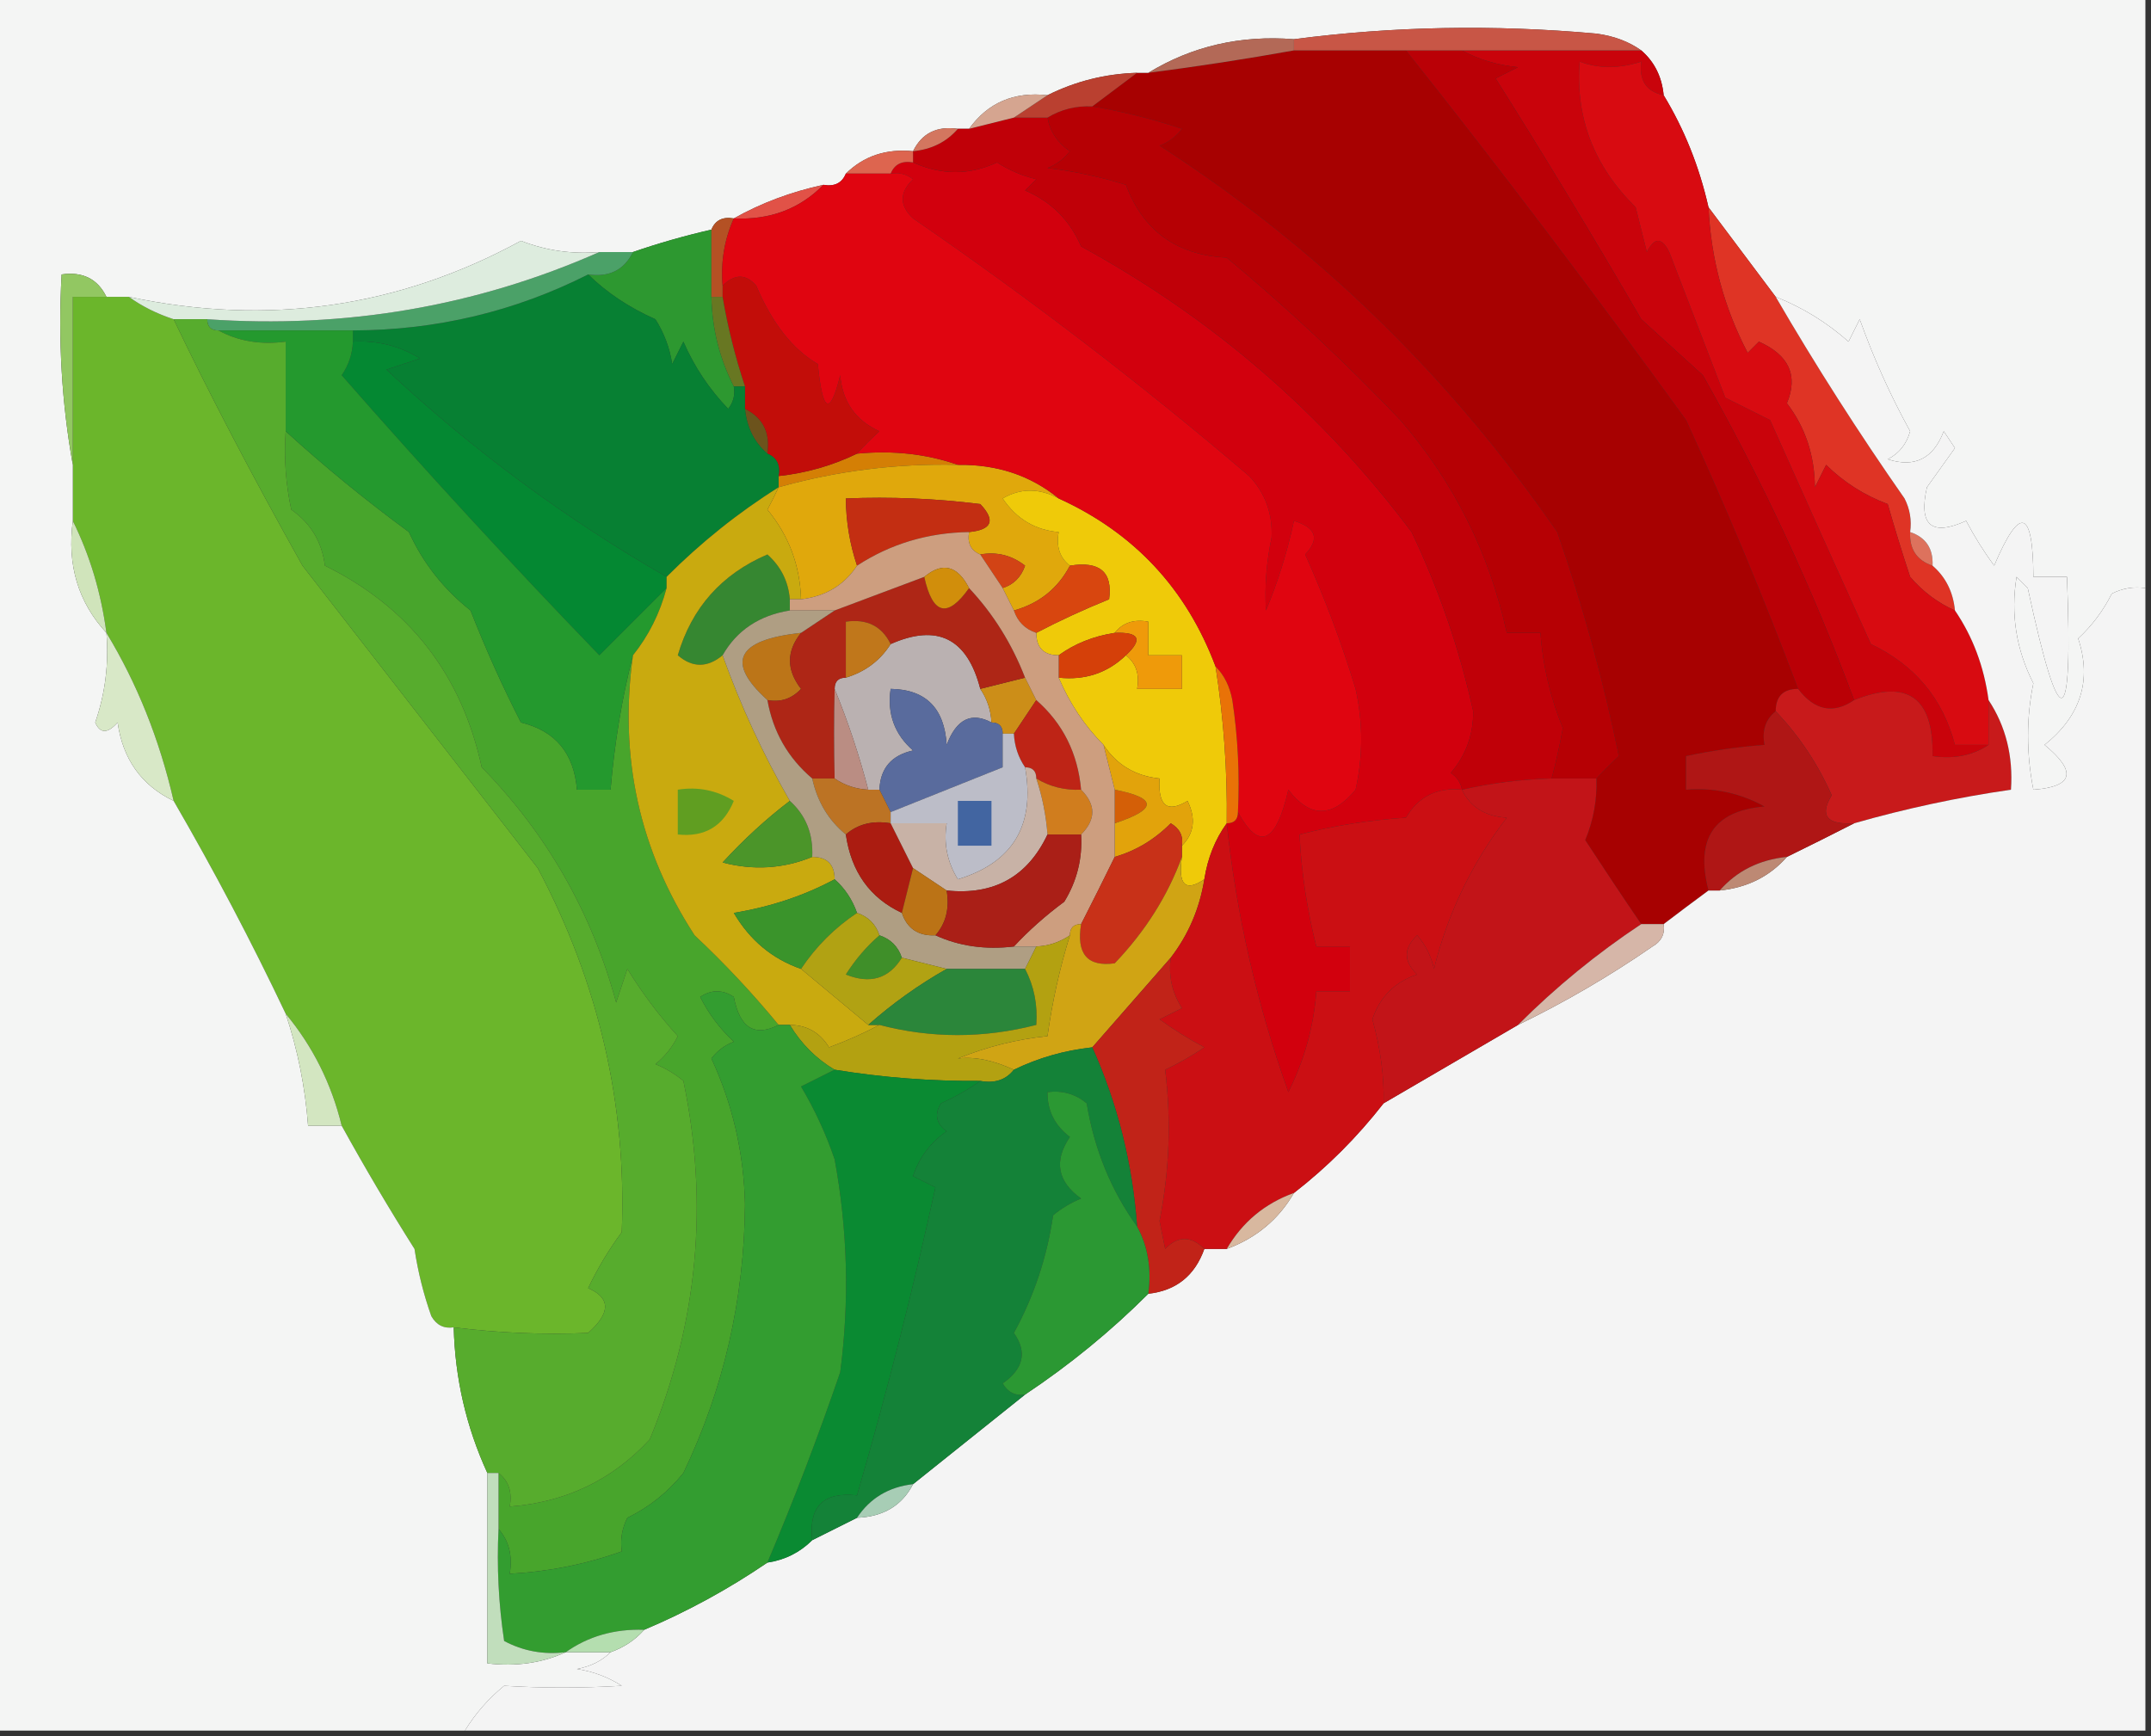 <?xml version="1.0" encoding="UTF-8"?>
<!DOCTYPE svg PUBLIC "-//W3C//DTD SVG 1.1//EN" "http://www.w3.org/Graphics/SVG/1.1/DTD/svg11.dtd">
<svg xmlns="http://www.w3.org/2000/svg" version="1.1" width="192px" height="155px" style="shape-rendering:geometricPrecision; text-rendering:geometricPrecision; image-rendering:optimizeQuality; fill-rule:evenodd; clip-rule:evenodd" xmlns:xlink="http://www.w3.org/1999/xlink">
<rect width="100%" height="100%" fill="#333333" stroke="none"/>
<g><path style="opacity:1" fill="#a70101" d="M 115.5,4.5 C 118.833,4.5 122.167,4.5 125.5,4.5C 133.718,14.834 142.051,25.834 150.5,37.5C 154.144,45.461 157.477,53.461 160.5,61.5C 159.167,61.5 158.5,62.167 158.5,63.5C 157.596,64.209 157.263,65.209 157.5,66.5C 155.139,66.674 152.806,67.007 150.5,67.5C 150.5,68.5 150.5,69.5 150.5,70.5C 152.989,70.298 155.323,70.798 157.5,72C 152.975,72.382 151.309,74.882 152.5,79.5C 151.128,80.512 149.795,81.512 148.5,82.5C 147.833,82.5 147.167,82.5 146.5,82.5C 144.898,80.153 143.232,77.653 141.5,75C 142.233,73.234 142.567,71.401 142.5,69.5C 143.091,68.849 143.757,68.182 144.5,67.5C 143.12,60.728 141.286,54.061 139,47.5C 129.414,33.58 117.581,22.079 103.5,13C 104.308,12.692 104.975,12.192 105.5,11.5C 102.87,10.618 100.203,9.952 97.5,9.5C 98.833,8.5 100.167,7.5 101.5,6.5C 101.833,6.5 102.167,6.5 102.5,6.5C 106.853,5.941 111.186,5.275 115.5,4.5 Z"/></g>
<g><path style="opacity:1" fill="#d2000d" d="M 79.5,15.5 C 79.842,14.662 80.508,14.328 81.5,14.5C 84.041,15.649 86.541,15.649 89,14.5C 90.067,15.191 91.234,15.691 92.5,16C 92.167,16.333 91.833,16.667 91.5,17C 93.833,18 95.5,19.667 96.5,22C 108.238,28.412 118.071,36.912 126,47.5C 128.449,52.633 130.282,57.966 131.5,63.5C 131.514,65.593 130.848,67.426 129.5,69C 130.056,69.383 130.389,69.883 130.5,70.5C 128.284,70.275 126.617,71.108 125.5,73C 122.242,73.212 119.076,73.712 116,74.5C 116.16,77.843 116.66,81.176 117.5,84.5C 118.5,84.5 119.5,84.5 120.5,84.5C 120.5,85.833 120.5,87.167 120.5,88.5C 119.5,88.5 118.5,88.5 117.5,88.5C 117.263,91.647 116.43,94.647 115,97.5C 112.193,89.658 110.359,81.658 109.5,73.5C 110.167,73.5 110.5,73.167 110.5,72.5C 112.394,75.978 113.894,75.312 115,70.5C 116.916,73.033 118.916,73.033 121,70.5C 121.667,67.5 121.667,64.5 121,61.5C 119.761,57.419 118.261,53.419 116.5,49.5C 117.815,48.105 117.481,47.105 115.5,46.5C 114.895,49.304 114.062,51.971 113,54.5C 112.873,52.366 113.039,50.199 113.5,48C 113.604,45.855 112.937,44.021 111.5,42.5C 102.017,34.395 92.017,26.728 81.5,19.5C 80.269,18.349 80.269,17.183 81.5,16C 80.906,15.536 80.239,15.369 79.5,15.5 Z"/></g>
<g><path style="opacity:1" fill="#6bb62b" d="M 9.5,26.5 C 10.167,26.5 10.833,26.5 11.5,26.5C 12.671,27.345 14.005,28.011 15.5,28.5C 18.675,35.148 22.508,42.481 27,50.5C 34.008,59.506 41.008,68.506 48,77.5C 53.451,87.774 55.951,98.607 55.5,110C 54.33,111.587 53.33,113.253 52.5,115C 54.513,115.875 54.513,117.209 52.5,119C 48.507,119.17 44.507,119.004 40.5,118.5C 39.624,118.631 38.957,118.298 38.5,117.5C 37.811,115.556 37.311,113.556 37,111.5C 34.744,107.932 32.578,104.265 30.5,100.5C 29.588,96.749 27.922,93.416 25.5,90.5C 22.454,84.078 19.121,77.744 15.5,71.5C 14.237,66.01 12.237,61.01 9.5,56.5C 9.025,52.916 8.025,49.583 6.5,46.5C 6.5,44.833 6.5,43.167 6.5,41.5C 6.5,36.5 6.5,31.5 6.5,26.5C 7.5,26.5 8.5,26.5 9.5,26.5 Z"/></g>
<g><path style="opacity:1" fill="#f4f5f4" d="M -0.5,-0.5 C 63.5,-0.5 127.5,-0.5 191.5,-0.5C 191.5,17.167 191.5,34.833 191.5,52.5C 190.448,52.35 189.448,52.517 188.5,53C 187.743,54.512 186.743,55.846 185.5,57C 186.733,60.738 185.733,63.905 182.5,66.5C 185.413,68.901 185.079,70.234 181.5,70.5C 180.868,67.252 180.868,64.085 181.5,61C 179.962,57.979 179.462,54.812 180,51.5C 180.333,51.833 180.667,52.167 181,52.5C 183.888,65.904 185.054,65.57 184.5,51.5C 183.5,51.5 182.5,51.5 181.5,51.5C 181.468,45.42 180.302,45.087 178,50.5C 177.077,49.241 176.243,47.908 175.5,46.5C 172.399,47.903 171.233,46.903 172,43.5C 172.827,42.338 173.66,41.171 174.5,40C 174.167,39.5 173.833,39 173.5,38.5C 172.573,40.946 170.906,41.779 168.5,41C 169.516,40.481 170.182,39.647 170.5,38.5C 168.743,35.316 167.243,31.982 166,28.5C 165.667,29.167 165.333,29.833 165,30.5C 163.064,28.783 160.898,27.449 158.5,26.5C 156.5,23.833 154.5,21.167 152.5,18.5C 151.679,14.873 150.346,11.54 148.5,8.5C 148.34,6.847 147.674,5.514 146.5,4.5C 145.391,3.71 144.058,3.21 142.5,3C 133.324,2.176 124.324,2.343 115.5,3.5C 110.727,3.124 106.393,4.124 102.5,6.5C 102.167,6.5 101.833,6.5 101.5,6.5C 98.673,6.584 96.006,7.25 93.5,8.5C 90.509,8.166 88.176,9.166 86.5,11.5C 86.167,11.5 85.833,11.5 85.5,11.5C 83.62,11.229 82.287,11.896 81.5,13.5C 79.102,13.259 77.102,13.926 75.5,15.5C 75.158,16.338 74.492,16.672 73.5,16.5C 70.603,17.129 67.936,18.129 65.5,19.5C 64.508,19.328 63.842,19.662 63.5,20.5C 61.048,21.065 58.715,21.732 56.5,22.5C 55.5,22.5 54.5,22.5 53.5,22.5C 51.08,22.708 48.747,22.374 46.5,21.5C 35.555,27.469 23.888,29.135 11.5,26.5C 10.833,26.5 10.167,26.5 9.5,26.5C 8.713,24.896 7.38,24.229 5.5,24.5C 5.178,30.358 5.511,36.025 6.5,41.5C 6.5,43.167 6.5,44.833 6.5,46.5C 5.976,50.428 6.976,53.761 9.5,56.5C 9.726,59.249 9.393,61.916 8.5,64.5C 8.938,65.506 9.604,65.506 10.5,64.5C 10.963,67.782 12.63,70.115 15.5,71.5C 19.121,77.744 22.454,84.078 25.5,90.5C 26.576,93.734 27.243,97.068 27.5,100.5C 28.5,100.5 29.5,100.5 30.5,100.5C 32.578,104.265 34.744,107.932 37,111.5C 37.311,113.556 37.811,115.556 38.5,117.5C 38.957,118.298 39.624,118.631 40.5,118.5C 40.617,123.057 41.617,127.391 43.5,131.5C 43.5,137.167 43.5,142.833 43.5,148.5C 46.059,148.802 48.393,148.468 50.5,147.5C 51.833,147.5 53.167,147.5 54.5,147.5C 53.737,148.268 52.737,148.768 51.5,149C 52.938,149.219 54.271,149.719 55.5,150.5C 51.921,150.711 48.421,150.711 45,150.5C 43.598,151.645 42.431,152.978 41.5,154.5C 27.5,154.5 13.5,154.5 -0.5,154.5C -0.5,102.833 -0.5,51.167 -0.5,-0.5 Z"/></g>
<g><path style="opacity:1" fill="#c9030b" d="M 130.5,4.5 C 135.833,4.5 141.167,4.5 146.5,4.5C 147.674,5.514 148.34,6.847 148.5,8.5C 146.952,8.179 146.285,7.179 146.5,5.5C 144.54,6.138 142.707,6.138 141,5.5C 140.611,10.503 142.277,14.836 146,18.5C 146.333,19.833 146.667,21.167 147,22.5C 147.667,21.167 148.333,21.167 149,22.5C 150.667,26.833 152.333,31.167 154,35.5C 155.333,36.167 156.667,36.833 158,37.5C 161.006,44.239 164.006,50.906 167,57.5C 170.926,59.374 173.426,62.374 174.5,66.5C 175.5,66.5 176.5,66.5 177.5,66.5C 176.081,67.451 174.415,67.784 172.5,67.5C 172.608,62.265 170.275,60.598 165.5,62.5C 161.768,52.483 157.268,42.817 152,33.5C 150.167,31.833 148.333,30.167 146.5,28.5C 142.292,21.25 137.959,14.084 133.5,7C 134.167,6.667 134.833,6.333 135.5,6C 133.618,5.802 131.952,5.302 130.5,4.5 Z"/></g>
<g><path style="opacity:1" fill="#d47f05" d="M 76.5,40.5 C 79.713,40.19 82.713,40.523 85.5,41.5C 80.047,41.365 74.714,42.032 69.5,43.5C 69.5,43.167 69.5,42.833 69.5,42.5C 71.965,42.233 74.299,41.566 76.5,40.5 Z"/></g>
<g><path style="opacity:1" fill="#6c531c" d="M 66.5,36.5 C 68.104,37.287 68.771,38.62 68.5,40.5C 67.326,39.486 66.66,38.153 66.5,36.5 Z"/></g>
<g><path style="opacity:1" fill="#048832" d="M 31.5,30.5 C 33.655,30.372 35.655,30.872 37.5,32C 36.5,32.333 35.5,32.667 34.5,33C 42.141,40.146 50.474,46.313 59.5,51.5C 59.5,51.833 59.5,52.167 59.5,52.5C 57.521,54.479 55.521,56.479 53.5,58.5C 45.591,50.315 37.925,41.982 30.5,33.5C 31.127,32.583 31.461,31.583 31.5,30.5 Z"/></g>
<g><path style="opacity:1" fill="#df3425" d="M 152.5,18.5 C 154.5,21.167 156.5,23.833 158.5,26.5C 162.073,32.641 165.906,38.641 170,44.5C 170.483,45.448 170.649,46.448 170.5,47.5C 170.427,49.027 171.094,50.027 172.5,50.5C 173.674,51.514 174.34,52.847 174.5,54.5C 172.976,53.826 171.642,52.826 170.5,51.5C 169.779,49.314 169.113,47.147 168.5,45C 166.416,44.222 164.583,43.055 163,41.5C 162.667,42.167 162.333,42.833 162,43.5C 161.971,40.633 161.138,38.133 159.5,36C 160.526,33.535 159.692,31.702 157,30.5C 156.667,30.833 156.333,31.167 156,31.5C 153.89,27.464 152.723,23.131 152.5,18.5 Z"/></g>
<g><path style="opacity:1" fill="#c20d09" d="M 76.5,40.5 C 74.299,41.566 71.965,42.233 69.5,42.5C 69.672,41.508 69.338,40.842 68.5,40.5C 68.771,38.62 68.104,37.287 66.5,36.5C 66.5,35.833 66.5,35.167 66.5,34.5C 65.629,31.888 64.963,29.221 64.5,26.5C 64.5,26.167 64.5,25.833 64.5,25.5C 65.575,24.438 66.575,24.438 67.5,25.5C 68.925,28.862 70.758,31.196 73,32.5C 73.419,36.852 74.085,37.185 75,33.5C 75.197,35.861 76.364,37.528 78.5,38.5C 77.757,39.182 77.091,39.849 76.5,40.5 Z"/></g>
<g><path style="opacity:1" fill="#687722" d="M 63.5,26.5 C 63.833,26.5 64.167,26.5 64.5,26.5C 64.963,29.221 65.629,31.888 66.5,34.5C 66.167,34.5 65.833,34.5 65.5,34.5C 64.226,32.008 63.56,29.341 63.5,26.5 Z"/></g>
<g><path style="opacity:1" fill="#2d9830" d="M 63.5,20.5 C 63.5,22.5 63.5,24.5 63.5,26.5C 63.56,29.341 64.226,32.008 65.5,34.5C 65.631,35.239 65.464,35.906 65,36.5C 63.302,34.734 61.969,32.734 61,30.5C 60.667,31.167 60.333,31.833 60,32.5C 59.781,31.062 59.281,29.729 58.5,28.5C 56.151,27.457 54.151,26.124 52.5,24.5C 54.38,24.771 55.713,24.104 56.5,22.5C 58.715,21.732 61.048,21.065 63.5,20.5 Z"/></g>
<g><path style="opacity:1" fill="#92c762" d="M 9.5,26.5 C 8.5,26.5 7.5,26.5 6.5,26.5C 6.5,31.5 6.5,36.5 6.5,41.5C 5.511,36.025 5.178,30.358 5.5,24.5C 7.38,24.229 8.713,24.896 9.5,26.5 Z"/></g>
<g><path style="opacity:1" fill="#078033" d="M 52.5,24.5 C 54.151,26.124 56.151,27.457 58.5,28.5C 59.281,29.729 59.781,31.062 60,32.5C 60.333,31.833 60.667,31.167 61,30.5C 61.969,32.734 63.302,34.734 65,36.5C 65.464,35.906 65.631,35.239 65.5,34.5C 65.833,34.5 66.167,34.5 66.5,34.5C 66.5,35.167 66.5,35.833 66.5,36.5C 66.66,38.153 67.326,39.486 68.5,40.5C 69.338,40.842 69.672,41.508 69.5,42.5C 69.5,42.833 69.5,43.167 69.5,43.5C 65.897,45.763 62.564,48.43 59.5,51.5C 50.474,46.313 42.141,40.146 34.5,33C 35.5,32.667 36.5,32.333 37.5,32C 35.655,30.872 33.655,30.372 31.5,30.5C 31.5,30.167 31.5,29.833 31.5,29.5C 38.954,29.478 45.954,27.811 52.5,24.5 Z"/></g>
<g><path style="opacity:1" fill="#4ba168" d="M 53.5,22.5 C 54.5,22.5 55.5,22.5 56.5,22.5C 55.713,24.104 54.38,24.771 52.5,24.5C 45.954,27.811 38.954,29.478 31.5,29.5C 27.5,29.5 23.5,29.5 19.5,29.5C 18.833,29.5 18.5,29.167 18.5,28.5C 30.848,29.355 42.515,27.355 53.5,22.5 Z"/></g>
<g><path style="opacity:1" fill="#ddecde" d="M 53.5,22.5 C 42.515,27.355 30.848,29.355 18.5,28.5C 17.5,28.5 16.5,28.5 15.5,28.5C 14.005,28.011 12.671,27.345 11.5,26.5C 23.888,29.135 35.555,27.469 46.5,21.5C 48.747,22.374 51.08,22.708 53.5,22.5 Z"/></g>
<g><path style="opacity:1" fill="#b45124" d="M 65.5,19.5 C 64.659,21.379 64.325,23.379 64.5,25.5C 64.5,25.833 64.5,26.167 64.5,26.5C 64.167,26.5 63.833,26.5 63.5,26.5C 63.5,24.5 63.5,22.5 63.5,20.5C 63.842,19.662 64.508,19.328 65.5,19.5 Z"/></g>
<g><path style="opacity:1" fill="#ba0006" d="M 125.5,4.5 C 127.167,4.5 128.833,4.5 130.5,4.5C 131.952,5.302 133.618,5.802 135.5,6C 134.833,6.333 134.167,6.667 133.5,7C 137.959,14.084 142.292,21.25 146.5,28.5C 148.333,30.167 150.167,31.833 152,33.5C 157.268,42.817 161.768,52.483 165.5,62.5C 163.643,63.765 161.976,63.432 160.5,61.5C 157.477,53.461 154.144,45.461 150.5,37.5C 142.051,25.834 133.718,14.834 125.5,4.5 Z"/></g>
<g><path style="opacity:1" fill="#e15247" d="M 73.5,16.5 C 71.383,18.654 68.716,19.654 65.5,19.5C 67.936,18.129 70.603,17.129 73.5,16.5 Z"/></g>
<g><path style="opacity:1" fill="#d80b11" d="M 148.5,8.5 C 150.346,11.54 151.679,14.873 152.5,18.5C 152.723,23.131 153.89,27.464 156,31.5C 156.333,31.167 156.667,30.833 157,30.5C 159.692,31.702 160.526,33.535 159.5,36C 161.138,38.133 161.971,40.633 162,43.5C 162.333,42.833 162.667,42.167 163,41.5C 164.583,43.055 166.416,44.222 168.5,45C 169.113,47.147 169.779,49.314 170.5,51.5C 171.642,52.826 172.976,53.826 174.5,54.5C 176.097,56.848 177.097,59.514 177.5,62.5C 177.5,63.833 177.5,65.167 177.5,66.5C 176.5,66.5 175.5,66.5 174.5,66.5C 173.426,62.374 170.926,59.374 167,57.5C 164.006,50.906 161.006,44.239 158,37.5C 156.667,36.833 155.333,36.167 154,35.5C 152.333,31.167 150.667,26.833 149,22.5C 148.333,21.167 147.667,21.167 147,22.5C 146.667,21.167 146.333,19.833 146,18.5C 142.277,14.836 140.611,10.503 141,5.5C 142.707,6.138 144.54,6.138 146.5,5.5C 146.285,7.179 146.952,8.179 148.5,8.5 Z"/></g>
<g><path style="opacity:1" fill="#c00008" d="M 90.5,10.5 C 91.5,10.5 92.5,10.5 93.5,10.5C 93.721,11.735 94.388,12.735 95.5,13.5C 94.975,14.192 94.308,14.692 93.5,15C 95.891,15.287 98.224,15.787 100.5,16.5C 102.04,20.61 105.04,22.777 109.5,23C 114.904,27.494 120.071,32.327 125,37.5C 129.765,43.03 132.932,49.363 134.5,56.5C 135.5,56.5 136.5,56.5 137.5,56.5C 137.717,59.435 138.383,62.269 139.5,65C 139.227,66.533 138.894,68.033 138.5,69.5C 135.794,69.575 133.127,69.908 130.5,70.5C 130.389,69.883 130.056,69.383 129.5,69C 130.848,67.426 131.514,65.593 131.5,63.5C 130.282,57.966 128.449,52.633 126,47.5C 118.071,36.912 108.238,28.412 96.5,22C 95.5,19.667 93.833,18 91.5,17C 91.833,16.667 92.167,16.333 92.5,16C 91.234,15.691 90.067,15.191 89,14.5C 86.541,15.649 84.041,15.649 81.5,14.5C 81.5,14.167 81.5,13.833 81.5,13.5C 83.153,13.34 84.486,12.674 85.5,11.5C 85.833,11.5 86.167,11.5 86.5,11.5C 87.833,11.167 89.167,10.833 90.5,10.5 Z"/></g>
<g><path style="opacity:1" fill="#b60004" d="M 97.5,9.5 C 100.203,9.952 102.87,10.618 105.5,11.5C 104.975,12.192 104.308,12.692 103.5,13C 117.581,22.079 129.414,33.58 139,47.5C 141.286,54.061 143.12,60.728 144.5,67.5C 143.757,68.182 143.091,68.849 142.5,69.5C 141.167,69.5 139.833,69.5 138.5,69.5C 138.894,68.033 139.227,66.533 139.5,65C 138.383,62.269 137.717,59.435 137.5,56.5C 136.5,56.5 135.5,56.5 134.5,56.5C 132.932,49.363 129.765,43.03 125,37.5C 120.071,32.327 114.904,27.494 109.5,23C 105.04,22.777 102.04,20.61 100.5,16.5C 98.224,15.787 95.891,15.287 93.5,15C 94.308,14.692 94.975,14.192 95.5,13.5C 94.388,12.735 93.721,11.735 93.5,10.5C 94.708,9.766 96.041,9.433 97.5,9.5 Z"/></g>
<g><path style="opacity:1" fill="#dd654f" d="M 81.5,13.5 C 81.5,13.833 81.5,14.167 81.5,14.5C 80.508,14.328 79.842,14.662 79.5,15.5C 78.167,15.5 76.833,15.5 75.5,15.5C 77.102,13.926 79.102,13.259 81.5,13.5 Z"/></g>
<g><path style="opacity:1" fill="#d3765f" d="M 85.5,11.5 C 84.486,12.674 83.153,13.34 81.5,13.5C 82.287,11.896 83.62,11.229 85.5,11.5 Z"/></g>
<g><path style="opacity:1" fill="#ba4030" d="M 101.5,6.5 C 100.167,7.5 98.833,8.5 97.5,9.5C 96.041,9.433 94.708,9.766 93.5,10.5C 92.5,10.5 91.5,10.5 90.5,10.5C 91.5,9.833 92.5,9.167 93.5,8.5C 96.006,7.25 98.673,6.584 101.5,6.5 Z"/></g>
<g><path style="opacity:1" fill="#d5a590" d="M 93.5,8.5 C 92.5,9.167 91.5,9.833 90.5,10.5C 89.167,10.833 87.833,11.167 86.5,11.5C 88.176,9.166 90.509,8.166 93.5,8.5 Z"/></g>
<g><path style="opacity:1" fill="#b36957" d="M 115.5,3.5 C 115.5,3.833 115.5,4.167 115.5,4.5C 111.186,5.275 106.853,5.941 102.5,6.5C 106.393,4.124 110.727,3.124 115.5,3.5 Z"/></g>
<g><path style="opacity:1" fill="#c85646" d="M 146.5,4.5 C 141.167,4.5 135.833,4.5 130.5,4.5C 128.833,4.5 127.167,4.5 125.5,4.5C 122.167,4.5 118.833,4.5 115.5,4.5C 115.5,4.167 115.5,3.833 115.5,3.5C 124.324,2.343 133.324,2.176 142.5,3C 144.058,3.21 145.391,3.71 146.5,4.5 Z"/></g>
<g><path style="opacity:1" fill="#e0a80c" d="M 85.5,41.5 C 88.992,41.446 91.992,42.446 94.5,44.5C 92.761,43.566 91.095,43.566 89.5,44.5C 90.728,46.321 92.394,47.321 94.5,47.5C 94.263,48.791 94.596,49.791 95.5,50.5C 94.421,52.543 92.754,53.876 90.5,54.5C 90.167,53.833 89.833,53.167 89.5,52.5C 90.478,52.189 91.144,51.522 91.5,50.5C 90.311,49.571 88.978,49.238 87.5,49.5C 86.662,49.158 86.328,48.492 86.5,47.5C 88.549,47.294 88.882,46.461 87.5,45C 83.514,44.501 79.514,44.334 75.5,44.5C 75.517,46.565 75.85,48.565 76.5,50.5C 75.341,52.25 73.674,53.25 71.5,53.5C 71.412,50.477 70.412,47.81 68.5,45.5C 68.863,44.816 69.196,44.15 69.5,43.5C 74.714,42.032 80.047,41.365 85.5,41.5 Z"/></g>
<g><path style="opacity:1" fill="#c32e12" d="M 86.5,47.5 C 82.818,47.555 79.485,48.555 76.5,50.5C 75.85,48.565 75.517,46.565 75.5,44.5C 79.514,44.334 83.514,44.501 87.5,45C 88.882,46.461 88.549,47.294 86.5,47.5 Z"/></g>
<g><path style="opacity:1" fill="#efca09" d="M 94.5,44.5 C 101.228,47.562 105.894,52.562 108.5,59.5C 109.229,64.13 109.563,68.797 109.5,73.5C 108.463,74.93 107.796,76.597 107.5,78.5C 105.797,79.66 105.131,78.993 105.5,76.5C 105.5,76.167 105.5,75.833 105.5,75.5C 106.598,74.399 106.765,73.066 106,71.5C 104.187,72.609 103.354,71.942 103.5,69.5C 101.336,69.278 99.67,68.278 98.5,66.5C 96.808,64.795 95.475,62.795 94.5,60.5C 96.858,60.748 98.858,60.081 100.5,58.5C 101.404,59.209 101.737,60.209 101.5,61.5C 102.833,61.5 104.167,61.5 105.5,61.5C 105.5,60.5 105.5,59.5 105.5,58.5C 104.5,58.5 103.5,58.5 102.5,58.5C 102.5,57.5 102.5,56.5 102.5,55.5C 101.209,55.263 100.209,55.596 99.5,56.5C 97.597,56.796 95.93,57.462 94.5,58.5C 93.167,58.5 92.5,57.833 92.5,56.5C 94.582,55.412 96.749,54.412 99,53.5C 99.333,51.066 98.166,50.066 95.5,50.5C 94.596,49.791 94.263,48.791 94.5,47.5C 92.394,47.321 90.728,46.321 89.5,44.5C 91.095,43.566 92.761,43.566 94.5,44.5 Z"/></g>
<g><path style="opacity:1" fill="#e00510" d="M 75.5,15.5 C 76.833,15.5 78.167,15.5 79.5,15.5C 80.239,15.369 80.906,15.536 81.5,16C 80.269,17.183 80.269,18.349 81.5,19.5C 92.017,26.728 102.017,34.395 111.5,42.5C 112.937,44.021 113.604,45.855 113.5,48C 113.039,50.199 112.873,52.366 113,54.5C 114.062,51.971 114.895,49.304 115.5,46.5C 117.481,47.105 117.815,48.105 116.5,49.5C 118.261,53.419 119.761,57.419 121,61.5C 121.667,64.5 121.667,67.5 121,70.5C 118.916,73.033 116.916,73.033 115,70.5C 113.894,75.312 112.394,75.978 110.5,72.5C 110.665,69.15 110.498,65.817 110,62.5C 109.768,61.263 109.268,60.263 108.5,59.5C 105.894,52.562 101.228,47.562 94.5,44.5C 91.992,42.446 88.992,41.446 85.5,41.5C 82.713,40.523 79.713,40.19 76.5,40.5C 77.091,39.849 77.757,39.182 78.5,38.5C 76.364,37.528 75.197,35.861 75,33.5C 74.085,37.185 73.419,36.852 73,32.5C 70.758,31.196 68.925,28.862 67.5,25.5C 66.575,24.438 65.575,24.438 64.5,25.5C 64.325,23.379 64.659,21.379 65.5,19.5C 68.716,19.654 71.383,18.654 73.5,16.5C 74.492,16.672 75.158,16.338 75.5,15.5 Z"/></g>
<g><path style="opacity:1" fill="#d24315" d="M 87.5,49.5 C 88.978,49.238 90.311,49.571 91.5,50.5C 91.144,51.522 90.478,52.189 89.5,52.5C 88.833,51.5 88.167,50.5 87.5,49.5 Z"/></g>
<g><path style="opacity:1" fill="#dd725d" d="M 170.5,47.5 C 171.906,47.973 172.573,48.973 172.5,50.5C 171.094,50.027 170.427,49.027 170.5,47.5 Z"/></g>
<g><path style="opacity:1" fill="#d0e4bb" d="M 6.5,46.5 C 8.025,49.583 9.025,52.916 9.5,56.5C 6.976,53.761 5.976,50.428 6.5,46.5 Z"/></g>
<g><path style="opacity:1" fill="#d8460f" d="M 95.5,50.5 C 98.166,50.066 99.333,51.066 99,53.5C 96.749,54.412 94.582,55.412 92.5,56.5C 91.5,56.167 90.833,55.5 90.5,54.5C 92.754,53.876 94.421,52.543 95.5,50.5 Z"/></g>
<g><path style="opacity:1" fill="#48a52c" d="M 25.5,38.5 C 28.942,41.641 32.609,44.641 36.5,47.5C 37.761,50.264 39.595,52.597 42,54.5C 43.37,57.992 44.87,61.325 46.5,64.5C 49.57,65.243 51.236,67.243 51.5,70.5C 52.5,70.5 53.5,70.5 54.5,70.5C 54.851,66.316 55.518,62.316 56.5,58.5C 55.235,67.577 57.069,75.91 62,83.5C 64.677,86.01 67.177,88.677 69.5,91.5C 67.358,92.598 66.025,91.764 65.5,89C 64.5,88.333 63.5,88.333 62.5,89C 63.257,90.512 64.257,91.846 65.5,93C 64.692,93.308 64.025,93.808 63.5,94.5C 65.389,98.564 66.389,102.897 66.5,107.5C 66.436,115.983 64.603,123.983 61,131.5C 59.622,133.213 57.955,134.547 56,135.5C 55.517,136.448 55.35,137.448 55.5,138.5C 52.316,139.643 48.983,140.309 45.5,140.5C 45.768,138.901 45.434,137.568 44.5,136.5C 44.5,134.833 44.5,133.167 44.5,131.5C 45.404,132.209 45.737,133.209 45.5,134.5C 50.506,134.116 54.672,132.116 58,128.5C 62.288,118.114 63.288,107.447 61,96.5C 60.25,95.874 59.416,95.374 58.5,95C 59.357,94.311 60.023,93.478 60.5,92.5C 58.808,90.641 57.308,88.641 56,86.5C 55.667,87.5 55.333,88.5 55,89.5C 52.798,81.424 48.798,74.424 43,68.5C 41.199,60.212 36.532,54.212 29,50.5C 28.74,48.383 27.74,46.716 26,45.5C 25.503,43.19 25.337,40.857 25.5,38.5 Z"/></g>
<g><path style="opacity:1" fill="#ef9a0a" d="M 99.5,56.5 C 100.209,55.596 101.209,55.263 102.5,55.5C 102.5,56.5 102.5,57.5 102.5,58.5C 103.5,58.5 104.5,58.5 105.5,58.5C 105.5,59.5 105.5,60.5 105.5,61.5C 104.167,61.5 102.833,61.5 101.5,61.5C 101.737,60.209 101.404,59.209 100.5,58.5C 102.031,57.075 101.698,56.409 99.5,56.5 Z"/></g>
<g><path style="opacity:1" fill="#368731" d="M 70.5,53.5 C 70.5,53.833 70.5,54.167 70.5,54.5C 67.775,54.937 65.775,56.27 64.5,58.5C 63.142,59.626 61.808,59.626 60.5,58.5C 61.741,54.258 64.408,51.258 68.5,49.5C 69.705,50.577 70.372,51.91 70.5,53.5 Z"/></g>
<g><path style="opacity:1" fill="#24992e" d="M 19.5,29.5 C 23.5,29.5 27.5,29.5 31.5,29.5C 31.5,29.833 31.5,30.167 31.5,30.5C 31.461,31.583 31.127,32.583 30.5,33.5C 37.925,41.982 45.591,50.315 53.5,58.5C 55.521,56.479 57.521,54.479 59.5,52.5C 58.904,54.745 57.904,56.745 56.5,58.5C 55.518,62.316 54.851,66.316 54.5,70.5C 53.5,70.5 52.5,70.5 51.5,70.5C 51.236,67.243 49.57,65.243 46.5,64.5C 44.87,61.325 43.37,57.992 42,54.5C 39.595,52.597 37.761,50.264 36.5,47.5C 32.609,44.641 28.942,41.641 25.5,38.5C 25.5,35.833 25.5,33.167 25.5,30.5C 23.265,30.795 21.265,30.461 19.5,29.5 Z"/></g>
<g><path style="opacity:1" fill="#bab1b1" d="M 87.5,61.5 C 88.11,62.391 88.443,63.391 88.5,64.5C 86.702,63.537 85.368,64.204 84.5,66.5C 84.302,63.215 82.635,61.548 79.5,61.5C 79.178,63.722 79.845,65.556 81.5,67C 79.574,67.422 78.574,68.589 78.5,70.5C 78.167,70.5 77.833,70.5 77.5,70.5C 76.696,67.421 75.696,64.421 74.5,61.5C 74.5,60.833 74.833,60.5 75.5,60.5C 77.23,59.974 78.564,58.974 79.5,57.5C 83.673,55.653 86.34,56.987 87.5,61.5 Z"/></g>
<g><path style="opacity:1" fill="#d54009" d="M 99.5,56.5 C 101.698,56.409 102.031,57.075 100.5,58.5C 98.858,60.081 96.858,60.748 94.5,60.5C 94.5,59.833 94.5,59.167 94.5,58.5C 95.93,57.462 97.597,56.796 99.5,56.5 Z"/></g>
<g><path style="opacity:1" fill="#bc7518" d="M 71.5,56.5 C 70.185,58.135 70.185,59.801 71.5,61.5C 70.675,62.386 69.675,62.719 68.5,62.5C 64.75,59.114 65.75,57.114 71.5,56.5 Z"/></g>
<g><path style="opacity:1" fill="#cc8e18" d="M 91.5,60.5 C 91.833,61.167 92.167,61.833 92.5,62.5C 91.833,63.5 91.167,64.5 90.5,65.5C 90.167,65.5 89.833,65.5 89.5,65.5C 89.5,64.833 89.167,64.5 88.5,64.5C 88.443,63.391 88.11,62.391 87.5,61.5C 88.833,61.167 90.167,60.833 91.5,60.5 Z"/></g>
<g><path style="opacity:1" fill="#d8e8c7" d="M 9.5,56.5 C 12.237,61.01 14.237,66.01 15.5,71.5C 12.63,70.115 10.963,67.782 10.5,64.5C 9.604,65.506 8.938,65.506 8.5,64.5C 9.393,61.916 9.726,59.249 9.5,56.5 Z"/></g>
<g><path style="opacity:1" fill="#ae2616" d="M 82.5,51.5 C 83.244,54.885 84.577,55.218 86.5,52.5C 88.653,54.794 90.32,57.46 91.5,60.5C 90.167,60.833 88.833,61.167 87.5,61.5C 86.34,56.987 83.673,55.653 79.5,57.5C 78.713,55.896 77.38,55.229 75.5,55.5C 75.5,57.167 75.5,58.833 75.5,60.5C 74.833,60.5 74.5,60.833 74.5,61.5C 74.435,64.101 74.435,66.768 74.5,69.5C 73.833,69.5 73.167,69.5 72.5,69.5C 70.331,67.66 68.998,65.326 68.5,62.5C 69.675,62.719 70.675,62.386 71.5,61.5C 70.185,59.801 70.185,58.135 71.5,56.5C 72.5,55.833 73.5,55.167 74.5,54.5C 77.167,53.5 79.833,52.5 82.5,51.5 Z"/></g>
<g><path style="opacity:1" fill="#c0771b" d="M 79.5,57.5 C 78.564,58.974 77.23,59.974 75.5,60.5C 75.5,58.833 75.5,57.167 75.5,55.5C 77.38,55.229 78.713,55.896 79.5,57.5 Z"/></g>
<g><path style="opacity:1" fill="#c81a1b" d="M 160.5,61.5 C 161.976,63.432 163.643,63.765 165.5,62.5C 170.275,60.598 172.608,62.265 172.5,67.5C 174.415,67.784 176.081,67.451 177.5,66.5C 177.5,65.167 177.5,63.833 177.5,62.5C 179.04,64.838 179.706,67.505 179.5,70.5C 174.761,71.185 170.095,72.185 165.5,73.5C 163.058,73.646 162.391,72.813 163.5,71C 162.25,68.178 160.583,65.678 158.5,63.5C 158.5,62.167 159.167,61.5 160.5,61.5 Z"/></g>
<g><path style="opacity:1" fill="#ba8d83" d="M 74.5,61.5 C 75.696,64.421 76.696,67.421 77.5,70.5C 76.391,70.443 75.391,70.11 74.5,69.5C 74.435,66.768 74.435,64.101 74.5,61.5 Z"/></g>
<g><path style="opacity:1" fill="#e97207" d="M 108.5,59.5 C 109.268,60.263 109.768,61.263 110,62.5C 110.498,65.817 110.665,69.15 110.5,72.5C 110.5,73.167 110.167,73.5 109.5,73.5C 109.563,68.797 109.229,64.13 108.5,59.5 Z"/></g>
<g><path style="opacity:1" fill="#596b9d" d="M 88.5,64.5 C 89.167,64.5 89.5,64.833 89.5,65.5C 89.5,66.5 89.5,67.5 89.5,68.5C 86.167,69.833 82.833,71.167 79.5,72.5C 79.167,71.833 78.833,71.167 78.5,70.5C 78.574,68.589 79.574,67.422 81.5,67C 79.845,65.556 79.178,63.722 79.5,61.5C 82.635,61.548 84.302,63.215 84.5,66.5C 85.368,64.204 86.702,63.537 88.5,64.5 Z"/></g>
<g><path style="opacity:1" fill="#be2416" d="M 92.5,62.5 C 94.873,64.579 96.206,67.246 96.5,70.5C 95.041,70.567 93.708,70.234 92.5,69.5C 92.5,68.833 92.167,68.5 91.5,68.5C 90.89,67.609 90.557,66.609 90.5,65.5C 91.167,64.5 91.833,63.5 92.5,62.5 Z"/></g>
<g><path style="opacity:1" fill="#c9aa0f" d="M 69.5,43.5 C 69.196,44.15 68.863,44.816 68.5,45.5C 70.412,47.81 71.412,50.477 71.5,53.5C 71.167,53.5 70.833,53.5 70.5,53.5C 70.372,51.91 69.705,50.577 68.5,49.5C 64.408,51.258 61.741,54.258 60.5,58.5C 61.808,59.626 63.142,59.626 64.5,58.5C 66.112,63 68.112,67.334 70.5,71.5C 68.396,73.099 66.396,74.932 64.5,77C 67.26,77.722 69.927,77.555 72.5,76.5C 73.833,76.5 74.5,77.167 74.5,78.5C 71.785,79.958 68.785,80.958 65.5,81.5C 66.931,83.938 68.931,85.604 71.5,86.5C 73.481,88.144 75.481,89.81 77.5,91.5C 77.833,91.5 78.167,91.5 78.5,91.5C 77.123,92.234 75.623,92.901 74,93.5C 73.184,92.177 72.017,91.511 70.5,91.5C 70.167,91.5 69.833,91.5 69.5,91.5C 67.177,88.677 64.677,86.01 62,83.5C 57.069,75.91 55.235,67.577 56.5,58.5C 57.904,56.745 58.904,54.745 59.5,52.5C 59.5,52.167 59.5,51.833 59.5,51.5C 62.564,48.43 65.897,45.763 69.5,43.5 Z"/></g>
<g><path style="opacity:1" fill="#bc7324" d="M 72.5,69.5 C 73.167,69.5 73.833,69.5 74.5,69.5C 75.391,70.11 76.391,70.443 77.5,70.5C 77.833,70.5 78.167,70.5 78.5,70.5C 78.833,71.167 79.167,71.833 79.5,72.5C 79.5,72.833 79.5,73.167 79.5,73.5C 77.901,73.232 76.568,73.566 75.5,74.5C 73.953,73.232 72.953,71.565 72.5,69.5 Z"/></g>
<g><path style="opacity:1" fill="#d45f07" d="M 99.5,70.5 C 103.31,71.246 103.31,72.246 99.5,73.5C 99.5,72.5 99.5,71.5 99.5,70.5 Z"/></g>
<g><path style="opacity:1" fill="#609e21" d="M 60.5,70.5 C 62.288,70.215 63.955,70.548 65.5,71.5C 64.579,73.756 62.912,74.756 60.5,74.5C 60.5,73.167 60.5,71.833 60.5,70.5 Z"/></g>
<g><path style="opacity:1" fill="#f4f4f4" d="M 158.5,26.5 C 160.898,27.449 163.064,28.783 165,30.5C 165.333,29.833 165.667,29.167 166,28.5C 167.243,31.982 168.743,35.316 170.5,38.5C 170.182,39.647 169.516,40.481 168.5,41C 170.906,41.779 172.573,40.946 173.5,38.5C 173.833,39 174.167,39.5 174.5,40C 173.66,41.171 172.827,42.338 172,43.5C 171.233,46.903 172.399,47.903 175.5,46.5C 176.243,47.908 177.077,49.241 178,50.5C 180.302,45.087 181.468,45.42 181.5,51.5C 182.5,51.5 183.5,51.5 184.5,51.5C 185.054,65.57 183.888,65.904 181,52.5C 180.667,52.167 180.333,51.833 180,51.5C 179.462,54.812 179.962,57.979 181.5,61C 180.868,64.085 180.868,67.252 181.5,70.5C 185.079,70.234 185.413,68.901 182.5,66.5C 185.733,63.905 186.733,60.738 185.5,57C 186.743,55.846 187.743,54.512 188.5,53C 189.448,52.517 190.448,52.35 191.5,52.5C 191.5,86.5 191.5,120.5 191.5,154.5C 141.5,154.5 91.5,154.5 41.5,154.5C 42.431,152.978 43.598,151.645 45,150.5C 48.421,150.711 51.921,150.711 55.5,150.5C 54.271,149.719 52.938,149.219 51.5,149C 52.737,148.768 53.737,148.268 54.5,147.5C 55.709,147.068 56.709,146.401 57.5,145.5C 61.336,143.882 65.003,141.882 68.5,139.5C 70.062,139.267 71.395,138.6 72.5,137.5C 73.833,136.833 75.167,136.167 76.5,135.5C 78.848,135.408 80.514,134.408 81.5,132.5C 84.833,129.833 88.167,127.167 91.5,124.5C 95.482,121.848 99.149,118.848 102.5,115.5C 104.981,115.226 106.647,113.893 107.5,111.5C 108.167,111.5 108.833,111.5 109.5,111.5C 112.135,110.527 114.135,108.86 115.5,106.5C 118.473,104.194 121.14,101.527 123.5,98.5C 127.5,96.167 131.5,93.833 135.5,91.5C 139.68,89.474 143.68,87.14 147.5,84.5C 148.298,84.043 148.631,83.376 148.5,82.5C 149.795,81.512 151.128,80.512 152.5,79.5C 152.833,79.5 153.167,79.5 153.5,79.5C 155.967,79.245 157.967,78.245 159.5,76.5C 161.574,75.486 163.574,74.486 165.5,73.5C 170.095,72.185 174.761,71.185 179.5,70.5C 179.706,67.505 179.04,64.838 177.5,62.5C 177.097,59.514 176.097,56.848 174.5,54.5C 174.34,52.847 173.674,51.514 172.5,50.5C 172.573,48.973 171.906,47.973 170.5,47.5C 170.649,46.448 170.483,45.448 170,44.5C 165.906,38.641 162.073,32.641 158.5,26.5 Z"/></g>
<g><path style="opacity:1" fill="#d07d1e" d="M 92.5,69.5 C 93.708,70.234 95.041,70.567 96.5,70.5C 97.833,71.833 97.833,73.167 96.5,74.5C 95.5,74.5 94.5,74.5 93.5,74.5C 93.371,72.784 93.038,71.117 92.5,69.5 Z"/></g>
<g><path style="opacity:1" fill="#e2a30b" d="M 98.5,66.5 C 99.67,68.278 101.336,69.278 103.5,69.5C 103.354,71.942 104.187,72.609 106,71.5C 106.765,73.066 106.598,74.399 105.5,75.5C 105.631,74.624 105.298,73.957 104.5,73.5C 103.06,74.952 101.394,75.952 99.5,76.5C 99.5,75.5 99.5,74.5 99.5,73.5C 103.31,72.246 103.31,71.246 99.5,70.5C 99.167,69.167 98.833,67.833 98.5,66.5 Z"/></g>
<g><path style="opacity:1" fill="#af1615" d="M 158.5,63.5 C 160.583,65.678 162.25,68.178 163.5,71C 162.391,72.813 163.058,73.646 165.5,73.5C 163.574,74.486 161.574,75.486 159.5,76.5C 157.033,76.755 155.033,77.755 153.5,79.5C 153.167,79.5 152.833,79.5 152.5,79.5C 151.309,74.882 152.975,72.382 157.5,72C 155.323,70.798 152.989,70.298 150.5,70.5C 150.5,69.5 150.5,68.5 150.5,67.5C 152.806,67.007 155.139,66.674 157.5,66.5C 157.263,65.209 157.596,64.209 158.5,63.5 Z"/></g>
<g><path style="opacity:1" fill="#4b9529" d="M 70.5,71.5 C 71.931,72.78 72.598,74.447 72.5,76.5C 69.927,77.555 67.26,77.722 64.5,77C 66.396,74.932 68.396,73.099 70.5,71.5 Z"/></g>
<g><path style="opacity:1" fill="#cd9e7f" d="M 86.5,47.5 C 86.328,48.492 86.662,49.158 87.5,49.5C 88.167,50.5 88.833,51.5 89.5,52.5C 89.833,53.167 90.167,53.833 90.5,54.5C 90.833,55.5 91.5,56.167 92.5,56.5C 92.5,57.833 93.167,58.5 94.5,58.5C 94.5,59.167 94.5,59.833 94.5,60.5C 95.475,62.795 96.808,64.795 98.5,66.5C 98.833,67.833 99.167,69.167 99.5,70.5C 99.5,71.5 99.5,72.5 99.5,73.5C 99.5,74.5 99.5,75.5 99.5,76.5C 98.529,78.483 97.529,80.483 96.5,82.5C 95.833,82.5 95.5,82.833 95.5,83.5C 94.609,84.11 93.609,84.443 92.5,84.5C 91.833,84.5 91.167,84.5 90.5,84.5C 91.833,83.067 93.333,81.733 95,80.5C 96.128,78.655 96.628,76.655 96.5,74.5C 97.833,73.167 97.833,71.833 96.5,70.5C 96.206,67.246 94.873,64.579 92.5,62.5C 92.167,61.833 91.833,61.167 91.5,60.5C 90.32,57.46 88.653,54.794 86.5,52.5C 85.462,50.48 84.128,50.147 82.5,51.5C 79.833,52.5 77.167,53.5 74.5,54.5C 73.167,54.5 71.833,54.5 70.5,54.5C 70.5,54.167 70.5,53.833 70.5,53.5C 70.833,53.5 71.167,53.5 71.5,53.5C 73.674,53.25 75.341,52.25 76.5,50.5C 79.485,48.555 82.818,47.555 86.5,47.5 Z"/></g>
<g><path style="opacity:1" fill="#d18e0b" d="M 86.5,52.5 C 84.577,55.218 83.244,54.885 82.5,51.5C 84.128,50.147 85.462,50.48 86.5,52.5 Z"/></g>
<g><path style="opacity:1" fill="#bcbdc8" d="M 89.5,65.5 C 89.833,65.5 90.167,65.5 90.5,65.5C 90.557,66.609 90.89,67.609 91.5,68.5C 92.418,73.67 90.418,77.004 85.5,78.5C 84.548,76.955 84.215,75.288 84.5,73.5C 82.833,73.5 81.167,73.5 79.5,73.5C 79.5,73.167 79.5,72.833 79.5,72.5C 82.833,71.167 86.167,69.833 89.5,68.5C 89.5,67.5 89.5,66.5 89.5,65.5 Z"/></g>
<g><path style="opacity:1" fill="#4265a1" d="M 85.5,71.5 C 86.5,71.5 87.5,71.5 88.5,71.5C 88.5,72.833 88.5,74.167 88.5,75.5C 87.5,75.5 86.5,75.5 85.5,75.5C 85.5,74.167 85.5,72.833 85.5,71.5 Z"/></g>
<g><path style="opacity:1" fill="#af9e83" d="M 70.5,54.5 C 71.833,54.5 73.167,54.5 74.5,54.5C 73.5,55.167 72.5,55.833 71.5,56.5C 65.75,57.114 64.75,59.114 68.5,62.5C 68.998,65.326 70.331,67.66 72.5,69.5C 72.953,71.565 73.953,73.232 75.5,74.5C 75.981,77.834 77.647,80.167 80.5,81.5C 80.973,82.906 81.973,83.573 83.5,83.5C 85.607,84.468 87.941,84.802 90.5,84.5C 91.167,84.5 91.833,84.5 92.5,84.5C 92.167,85.167 91.833,85.833 91.5,86.5C 89.167,86.5 86.833,86.5 84.5,86.5C 83.167,86.167 81.833,85.833 80.5,85.5C 80.167,84.5 79.5,83.833 78.5,83.5C 78.167,82.5 77.5,81.833 76.5,81.5C 76.068,80.29 75.401,79.29 74.5,78.5C 74.5,77.167 73.833,76.5 72.5,76.5C 72.598,74.447 71.931,72.78 70.5,71.5C 68.112,67.334 66.112,63 64.5,58.5C 65.775,56.27 67.775,54.937 70.5,54.5 Z"/></g>
<g><path style="opacity:1" fill="#ab1c11" d="M 79.5,73.5 C 80.167,74.833 80.833,76.167 81.5,77.5C 81.167,78.833 80.833,80.167 80.5,81.5C 77.647,80.167 75.981,77.834 75.5,74.5C 76.568,73.566 77.901,73.232 79.5,73.5 Z"/></g>
<g><path style="opacity:1" fill="#c8b2a6" d="M 91.5,68.5 C 92.167,68.5 92.5,68.833 92.5,69.5C 93.038,71.117 93.371,72.784 93.5,74.5C 91.715,78.273 88.715,79.939 84.5,79.5C 83.5,78.833 82.5,78.167 81.5,77.5C 80.833,76.167 80.167,74.833 79.5,73.5C 81.167,73.5 82.833,73.5 84.5,73.5C 84.215,75.288 84.548,76.955 85.5,78.5C 90.418,77.004 92.418,73.67 91.5,68.5 Z"/></g>
<g><path style="opacity:1" fill="#bd8974" d="M 159.5,76.5 C 157.967,78.245 155.967,79.245 153.5,79.5C 155.033,77.755 157.033,76.755 159.5,76.5 Z"/></g>
<g><path style="opacity:1" fill="#bb7316" d="M 81.5,77.5 C 82.5,78.167 83.5,78.833 84.5,79.5C 84.768,81.099 84.434,82.432 83.5,83.5C 81.973,83.573 80.973,82.906 80.5,81.5C 80.833,80.167 81.167,78.833 81.5,77.5 Z"/></g>
<g><path style="opacity:1" fill="#3a942b" d="M 74.5,78.5 C 75.401,79.29 76.068,80.29 76.5,81.5C 74.5,82.833 72.833,84.5 71.5,86.5C 68.931,85.604 66.931,83.938 65.5,81.5C 68.785,80.958 71.785,79.958 74.5,78.5 Z"/></g>
<g><path style="opacity:1" fill="#aa1f17" d="M 93.5,74.5 C 94.5,74.5 95.5,74.5 96.5,74.5C 96.628,76.655 96.128,78.655 95,80.5C 93.333,81.733 91.833,83.067 90.5,84.5C 87.941,84.802 85.607,84.468 83.5,83.5C 84.434,82.432 84.768,81.099 84.5,79.5C 88.715,79.939 91.715,78.273 93.5,74.5 Z"/></g>
<g><path style="opacity:1" fill="#c83118" d="M 105.5,75.5 C 105.5,75.833 105.5,76.167 105.5,76.5C 104.227,79.978 102.227,83.145 99.5,86C 97.066,86.333 96.066,85.166 96.5,82.5C 97.529,80.483 98.529,78.483 99.5,76.5C 101.394,75.952 103.06,74.952 104.5,73.5C 105.298,73.957 105.631,74.624 105.5,75.5 Z"/></g>
<g><path style="opacity:1" fill="#3f8f29" d="M 78.5,83.5 C 79.5,83.833 80.167,84.5 80.5,85.5C 79.341,87.377 77.674,87.877 75.5,87C 76.365,85.641 77.365,84.475 78.5,83.5 Z"/></g>
<g><path style="opacity:1" fill="#b1a213" d="M 76.5,81.5 C 77.5,81.833 78.167,82.5 78.5,83.5C 77.365,84.475 76.365,85.641 75.5,87C 77.674,87.877 79.341,87.377 80.5,85.5C 81.833,85.833 83.167,86.167 84.5,86.5C 81.991,87.921 79.657,89.588 77.5,91.5C 75.481,89.81 73.481,88.144 71.5,86.5C 72.833,84.5 74.5,82.833 76.5,81.5 Z"/></g>
<g><path style="opacity:1" fill="#c21418" d="M 138.5,69.5 C 139.833,69.5 141.167,69.5 142.5,69.5C 142.567,71.401 142.233,73.234 141.5,75C 143.232,77.653 144.898,80.153 146.5,82.5C 142.543,85.122 138.876,88.122 135.5,91.5C 131.5,93.833 127.5,96.167 123.5,98.5C 123.563,96.101 123.23,93.601 122.5,91C 123.167,89 124.5,87.667 126.5,87C 125.269,85.817 125.269,84.651 126.5,83.5C 127.251,84.376 127.751,85.376 128,86.5C 129.226,81.548 131.393,77.048 134.5,73C 132.563,72.878 131.23,72.045 130.5,70.5C 133.127,69.908 135.794,69.575 138.5,69.5 Z"/></g>
<g><path style="opacity:1" fill="#d0a414" d="M 105.5,76.5 C 105.131,78.993 105.797,79.66 107.5,78.5C 107.075,81.119 106.075,83.453 104.5,85.5C 102.196,88.141 99.862,90.808 97.5,93.5C 95.035,93.767 92.701,94.434 90.5,95.5C 88.629,94.641 86.962,94.308 85.5,94.5C 88.079,93.451 90.746,92.784 93.5,92.5C 93.927,89.436 94.594,86.436 95.5,83.5C 95.5,82.833 95.833,82.5 96.5,82.5C 96.066,85.166 97.066,86.333 99.5,86C 102.227,83.145 104.227,79.978 105.5,76.5 Z"/></g>
<g><path style="opacity:1" fill="#2b863a" d="M 84.5,86.5 C 86.833,86.5 89.167,86.5 91.5,86.5C 92.301,88.042 92.634,89.709 92.5,91.5C 87.787,92.709 83.121,92.709 78.5,91.5C 78.167,91.5 77.833,91.5 77.5,91.5C 79.657,89.588 81.991,87.921 84.5,86.5 Z"/></g>
<g><path style="opacity:1" fill="#d6b6a8" d="M 146.5,82.5 C 147.167,82.5 147.833,82.5 148.5,82.5C 148.631,83.376 148.298,84.043 147.5,84.5C 143.68,87.14 139.68,89.474 135.5,91.5C 138.876,88.122 142.543,85.122 146.5,82.5 Z"/></g>
<g><path style="opacity:1" fill="#cb0f13" d="M 130.5,70.5 C 131.23,72.045 132.563,72.878 134.5,73C 131.393,77.048 129.226,81.548 128,86.5C 127.751,85.376 127.251,84.376 126.5,83.5C 125.269,84.651 125.269,85.817 126.5,87C 124.5,87.667 123.167,89 122.5,91C 123.23,93.601 123.563,96.101 123.5,98.5C 121.14,101.527 118.473,104.194 115.5,106.5C 112.891,107.443 110.891,109.11 109.5,111.5C 108.833,111.5 108.167,111.5 107.5,111.5C 106.312,110.316 105.145,110.316 104,111.5C 103.833,110.667 103.667,109.833 103.5,109C 104.387,104.508 104.553,100.008 104,95.5C 105.205,94.929 106.372,94.262 107.5,93.5C 106.092,92.757 104.759,91.923 103.5,91C 104.167,90.667 104.833,90.333 105.5,90C 104.62,88.644 104.286,87.144 104.5,85.5C 106.075,83.453 107.075,81.119 107.5,78.5C 107.796,76.597 108.463,74.93 109.5,73.5C 110.359,81.658 112.193,89.658 115,97.5C 116.43,94.647 117.263,91.647 117.5,88.5C 118.5,88.5 119.5,88.5 120.5,88.5C 120.5,87.167 120.5,85.833 120.5,84.5C 119.5,84.5 118.5,84.5 117.5,84.5C 116.66,81.176 116.16,77.843 116,74.5C 119.076,73.712 122.242,73.212 125.5,73C 126.617,71.108 128.284,70.275 130.5,70.5 Z"/></g>
<g><path style="opacity:1" fill="#b3a111" d="M 95.5,83.5 C 94.594,86.436 93.927,89.436 93.5,92.5C 90.746,92.784 88.079,93.451 85.5,94.5C 86.962,94.308 88.629,94.641 90.5,95.5C 89.791,96.404 88.791,96.737 87.5,96.5C 83.131,96.533 78.798,96.2 74.5,95.5C 72.861,94.528 71.527,93.194 70.5,91.5C 72.017,91.511 73.184,92.177 74,93.5C 75.623,92.901 77.123,92.234 78.5,91.5C 83.121,92.709 87.787,92.709 92.5,91.5C 92.634,89.709 92.301,88.042 91.5,86.5C 91.833,85.833 92.167,85.167 92.5,84.5C 93.609,84.443 94.609,84.11 95.5,83.5 Z"/></g>
<g><path style="opacity:1" fill="#d3e6c1" d="M 25.5,90.5 C 27.922,93.416 29.588,96.749 30.5,100.5C 29.5,100.5 28.5,100.5 27.5,100.5C 27.243,97.068 26.576,93.734 25.5,90.5 Z"/></g>
<g><path style="opacity:1" fill="#c12318" d="M 104.5,85.5 C 104.286,87.144 104.62,88.644 105.5,90C 104.833,90.333 104.167,90.667 103.5,91C 104.759,91.923 106.092,92.757 107.5,93.5C 106.372,94.262 105.205,94.929 104,95.5C 104.553,100.008 104.387,104.508 103.5,109C 103.667,109.833 103.833,110.667 104,111.5C 105.145,110.316 106.312,110.316 107.5,111.5C 106.647,113.893 104.981,115.226 102.5,115.5C 102.795,113.265 102.461,111.265 101.5,109.5C 101.093,103.873 99.76,98.539 97.5,93.5C 99.862,90.808 102.196,88.141 104.5,85.5 Z"/></g>
<g><path style="opacity:1" fill="#57ac2d" d="M 15.5,28.5 C 16.5,28.5 17.5,28.5 18.5,28.5C 18.5,29.167 18.833,29.5 19.5,29.5C 21.265,30.461 23.265,30.795 25.5,30.5C 25.5,33.167 25.5,35.833 25.5,38.5C 25.337,40.857 25.503,43.19 26,45.5C 27.74,46.716 28.74,48.383 29,50.5C 36.532,54.212 41.199,60.212 43,68.5C 48.798,74.424 52.798,81.424 55,89.5C 55.333,88.5 55.667,87.5 56,86.5C 57.308,88.641 58.808,90.641 60.5,92.5C 60.023,93.478 59.357,94.311 58.5,95C 59.416,95.374 60.25,95.874 61,96.5C 63.288,107.447 62.288,118.114 58,128.5C 54.672,132.116 50.506,134.116 45.5,134.5C 45.737,133.209 45.404,132.209 44.5,131.5C 44.167,131.5 43.833,131.5 43.5,131.5C 41.617,127.391 40.617,123.057 40.5,118.5C 44.507,119.004 48.507,119.17 52.5,119C 54.513,117.209 54.513,115.875 52.5,115C 53.33,113.253 54.33,111.587 55.5,110C 55.951,98.607 53.451,87.774 48,77.5C 41.008,68.506 34.008,59.506 27,50.5C 22.508,42.481 18.675,35.148 15.5,28.5 Z"/></g>
<g><path style="opacity:1" fill="#148238" d="M 97.5,93.5 C 99.76,98.539 101.093,103.873 101.5,109.5C 99.177,106.278 97.677,102.612 97,98.5C 95.989,97.663 94.822,97.33 93.5,97.5C 93.48,99.143 94.147,100.476 95.5,101.5C 94.046,103.644 94.38,105.477 96.5,107C 95.584,107.374 94.75,107.874 94,108.5C 93.457,112.227 92.29,115.727 90.5,119C 91.7,120.703 91.367,122.203 89.5,123.5C 89.957,124.298 90.624,124.631 91.5,124.5C 88.167,127.167 84.833,129.833 81.5,132.5C 79.326,132.75 77.659,133.75 76.5,135.5C 75.167,136.167 73.833,136.833 72.5,137.5C 72.167,134.5 73.5,133.167 76.5,133.5C 79.156,124.374 81.49,115.207 83.5,106C 82.833,105.667 82.167,105.333 81.5,105C 82.061,103.324 83.061,101.991 84.5,101C 83.549,100.282 83.383,99.449 84,98.5C 85.302,97.915 86.469,97.249 87.5,96.5C 88.791,96.737 89.791,96.404 90.5,95.5C 92.701,94.434 95.035,93.767 97.5,93.5 Z"/></g>
<g><path style="opacity:1" fill="#d8b89f" d="M 115.5,106.5 C 114.135,108.86 112.135,110.527 109.5,111.5C 110.891,109.11 112.891,107.443 115.5,106.5 Z"/></g>
<g><path style="opacity:1" fill="#2b9833" d="M 101.5,109.5 C 102.461,111.265 102.795,113.265 102.5,115.5C 99.149,118.848 95.482,121.848 91.5,124.5C 90.624,124.631 89.957,124.298 89.5,123.5C 91.367,122.203 91.7,120.703 90.5,119C 92.29,115.727 93.457,112.227 94,108.5C 94.75,107.874 95.584,107.374 96.5,107C 94.38,105.477 94.046,103.644 95.5,101.5C 94.147,100.476 93.48,99.143 93.5,97.5C 94.822,97.33 95.989,97.663 97,98.5C 97.677,102.612 99.177,106.278 101.5,109.5 Z"/></g>
<g><path style="opacity:1" fill="#0a8a32" d="M 74.5,95.5 C 78.798,96.2 83.131,96.533 87.5,96.5C 86.469,97.249 85.302,97.915 84,98.5C 83.383,99.449 83.549,100.282 84.5,101C 83.061,101.991 82.061,103.324 81.5,105C 82.167,105.333 82.833,105.667 83.5,106C 81.49,115.207 79.156,124.374 76.5,133.5C 73.5,133.167 72.167,134.5 72.5,137.5C 71.395,138.6 70.062,139.267 68.5,139.5C 70.85,133.954 73.017,128.288 75,122.5C 75.831,116.141 75.664,109.807 74.5,103.5C 73.723,101.219 72.723,99.052 71.5,97C 72.527,96.487 73.527,95.987 74.5,95.5 Z"/></g>
<g><path style="opacity:1" fill="#339d30" d="M 69.5,91.5 C 69.833,91.5 70.167,91.5 70.5,91.5C 71.527,93.194 72.861,94.528 74.5,95.5C 73.527,95.987 72.527,96.487 71.5,97C 72.723,99.052 73.723,101.219 74.5,103.5C 75.664,109.807 75.831,116.141 75,122.5C 73.017,128.288 70.85,133.954 68.5,139.5C 65.003,141.882 61.336,143.882 57.5,145.5C 54.848,145.41 52.514,146.076 50.5,147.5C 48.533,147.739 46.7,147.406 45,146.5C 44.502,143.183 44.335,139.85 44.5,136.5C 45.434,137.568 45.768,138.901 45.5,140.5C 48.983,140.309 52.316,139.643 55.5,138.5C 55.35,137.448 55.517,136.448 56,135.5C 57.955,134.547 59.622,133.213 61,131.5C 64.603,123.983 66.436,115.983 66.5,107.5C 66.389,102.897 65.389,98.564 63.5,94.5C 64.025,93.808 64.692,93.308 65.5,93C 64.257,91.846 63.257,90.512 62.5,89C 63.5,88.333 64.5,88.333 65.5,89C 66.025,91.764 67.358,92.598 69.5,91.5 Z"/></g>
<g><path style="opacity:1" fill="#a7cdb5" d="M 81.5,132.5 C 80.514,134.408 78.848,135.408 76.5,135.5C 77.659,133.75 79.326,132.75 81.5,132.5 Z"/></g>
<g><path style="opacity:1" fill="#c1debc" d="M 43.5,131.5 C 43.833,131.5 44.167,131.5 44.5,131.5C 44.5,133.167 44.5,134.833 44.5,136.5C 44.335,139.85 44.502,143.183 45,146.5C 46.7,147.406 48.533,147.739 50.5,147.5C 48.393,148.468 46.059,148.802 43.5,148.5C 43.5,142.833 43.5,137.167 43.5,131.5 Z"/></g>
<g><path style="opacity:1" fill="#b4deaf" d="M 57.5,145.5 C 56.709,146.401 55.709,147.068 54.5,147.5C 53.167,147.5 51.833,147.5 50.5,147.5C 52.514,146.076 54.848,145.41 57.5,145.5 Z"/></g>
</svg>
